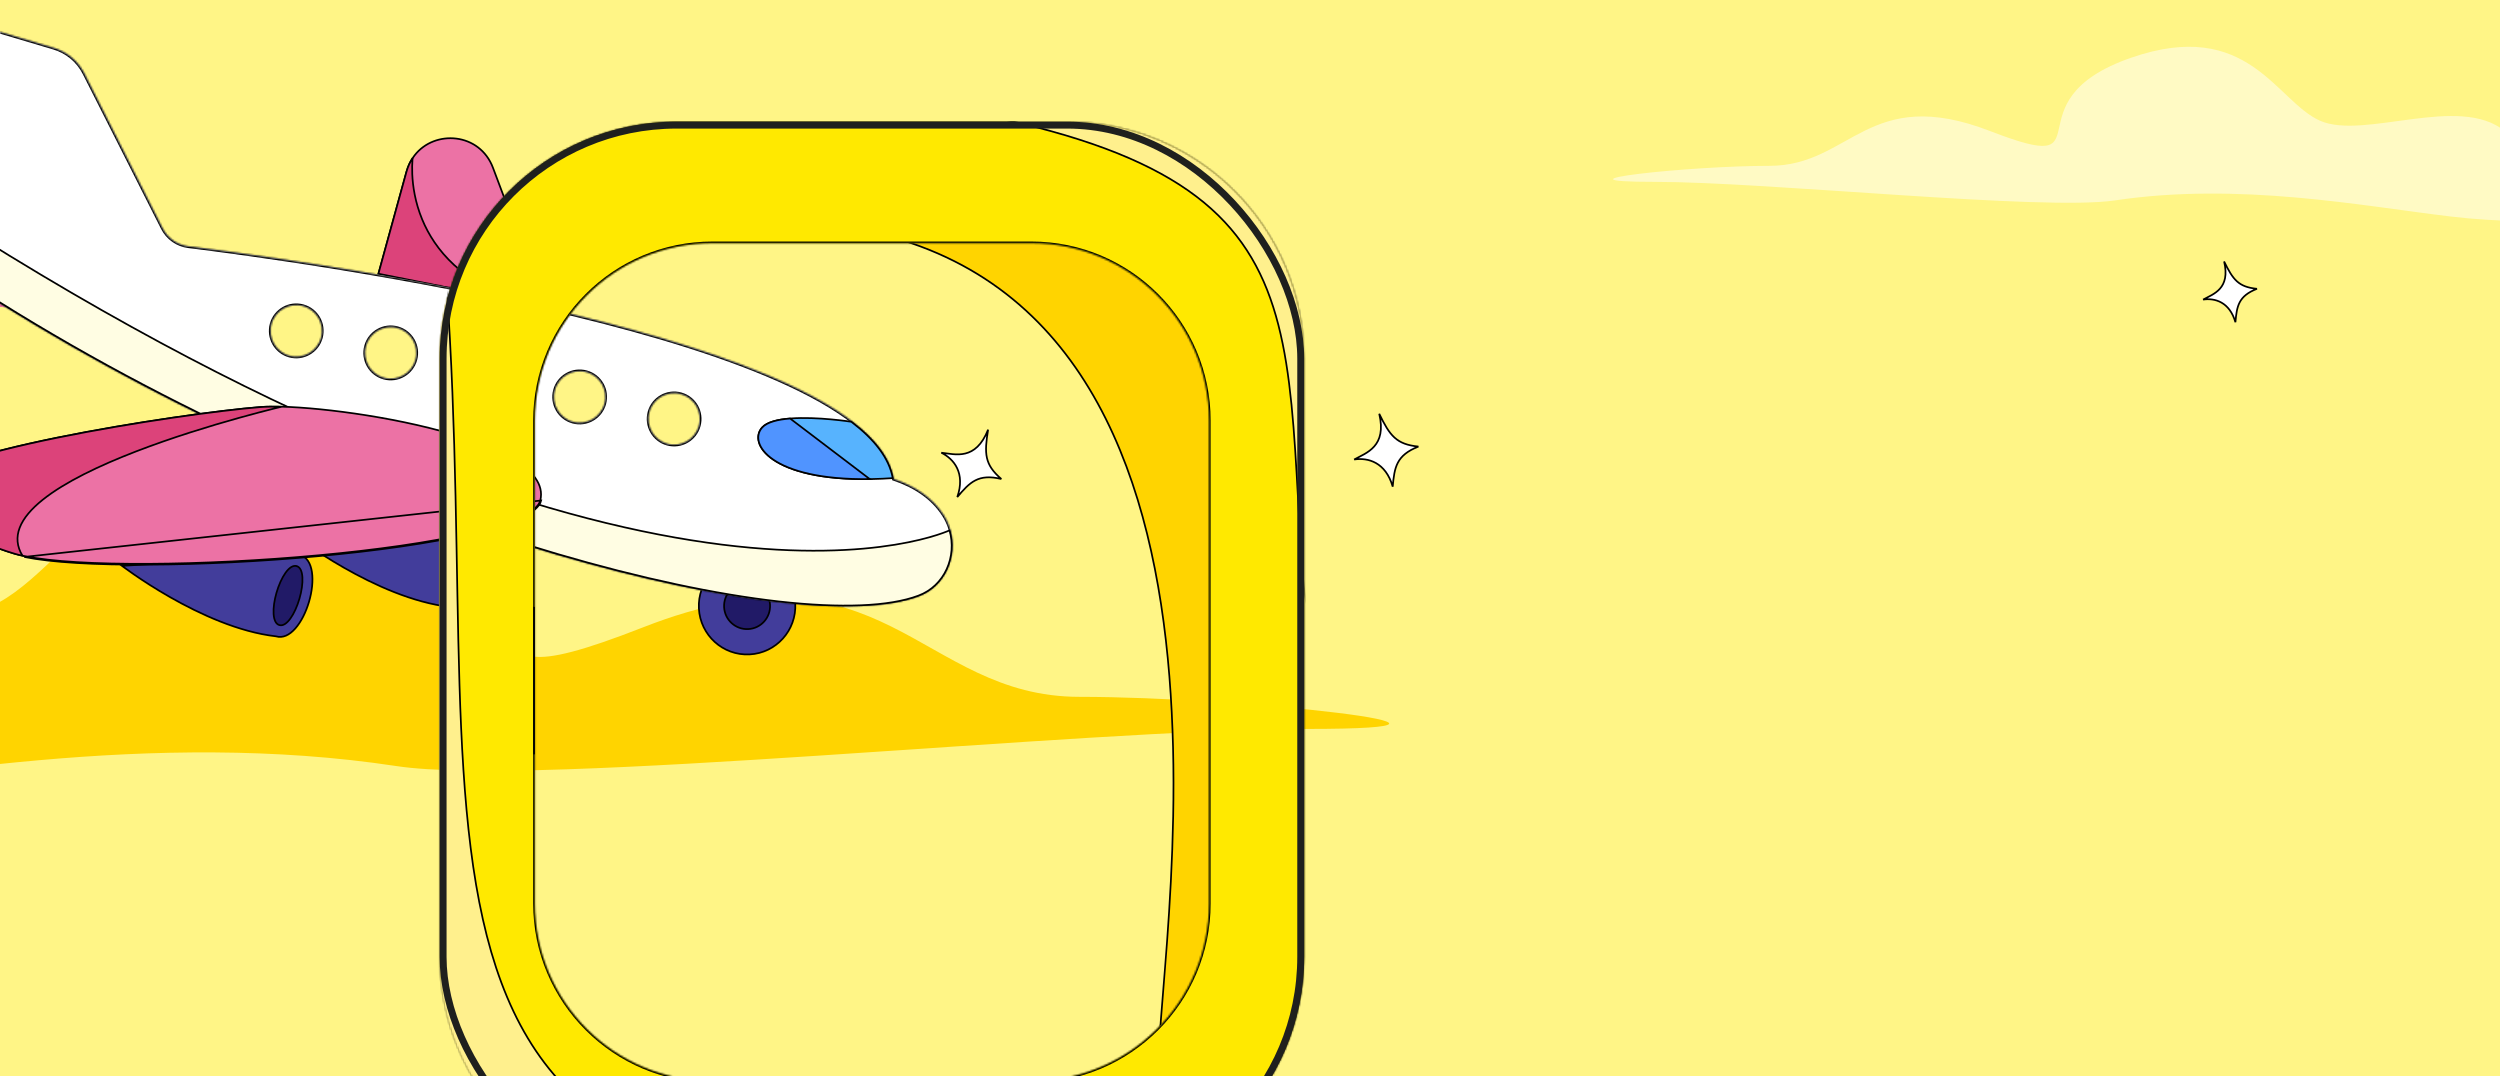 <svg width="1440" height="620" viewBox="0 0 1440 620" fill="none" xmlns="http://www.w3.org/2000/svg">
<rect x="0" y="0" width="1440" height="620" fill="#333333" stroke="none"/>
<g clip-path="url(#clip0_127_1322)">
<rect width="1440" height="620" fill="#FFF586"/>
<path d="M-453.245 401.379C-642.021 410.623 -370.876 486.06 -154.016 459.799C-52.35 447.487 87.28 419.868 228.271 441.247C309.813 453.613 623.066 419.868 752.812 419.868C882.557 419.868 714.493 401.379 621.818 401.379C529.143 401.379 509.481 306.923 370.468 361.321C231.456 415.719 354.177 327.297 209.604 276.65C76.427 229.996 44.774 326.824 -5.27 349.334C-55.315 371.843 -163.991 318.182 -215.753 361.321C-267.514 404.461 -264.469 392.135 -453.245 401.379Z" fill="#FFD400"/>
<path d="M458.075 347.652C458.87 363.05 447.085 376.164 431.755 376.945C416.424 377.725 403.352 365.877 402.557 350.479C401.763 335.082 413.548 321.968 428.878 321.187C444.208 320.406 457.281 332.255 458.075 347.652Z" fill="#423D9B" stroke="black"/>
<path d="M443.549 348.392C443.928 355.733 438.309 361.984 431.002 362.356C423.694 362.728 417.462 357.08 417.083 349.74C416.704 342.399 422.323 336.147 429.631 335.775C436.938 335.403 443.17 341.051 443.549 348.392Z" fill="#211A67" stroke="black"/>
<path d="M238.788 89.51L238.79 89.507C250.45 74.461 276.333 76.371 283.961 96.648L283.961 96.648L314.155 176.878L217.971 157.667L234.138 98.904C235.147 95.261 236.731 92.131 238.788 89.51Z" fill="#EC72A5" stroke="black"/>
<path d="M243.166 126.362C250.374 143.824 266.165 163.102 299.966 174.049L217.97 157.672L234.136 98.915C234.136 98.915 234.136 98.915 234.136 98.914C234.953 95.964 236.147 93.349 237.665 91.07C237.633 91.401 237.601 91.772 237.57 92.18C237.425 94.125 237.317 96.919 237.465 100.332C237.76 107.154 239.077 116.455 243.166 126.362Z" fill="#DC437A" stroke="black"/>
<path d="M70.264 325.94L172.901 319.644C176.764 320.837 178.928 324.505 179.68 329.498C180.436 334.516 179.732 340.735 177.981 346.673C176.229 352.611 173.446 358.211 170.091 362.006C166.729 365.808 162.894 367.699 158.979 366.534L158.937 366.521L158.894 366.516C137.517 364.062 115.101 353.729 98.001 343.983C89.457 339.114 82.252 334.398 77.184 330.899C74.651 329.15 72.651 327.706 71.286 326.7C70.892 326.409 70.55 326.154 70.264 325.94Z" fill="#423D9B" stroke="black"/>
<path d="M160.881 360.044C159.891 359.749 159.131 359.034 158.582 357.936C158.028 356.83 157.702 355.357 157.591 353.622C157.368 350.153 158.013 345.762 159.24 341.483C160.502 337.08 162.365 332.848 164.48 329.905C165.538 328.432 166.641 327.309 167.738 326.64C168.826 325.976 169.883 325.773 170.901 326.076L171.042 325.596L170.901 326.076C171.898 326.373 172.662 327.097 173.212 328.209C173.767 329.329 174.091 330.82 174.196 332.576C174.407 336.086 173.739 340.523 172.486 344.829C171.216 349.195 169.359 353.377 167.256 356.279C166.204 357.732 165.109 358.837 164.02 359.495C162.94 360.147 161.892 360.345 160.881 360.044Z" fill="#211A67" stroke="black"/>
<path d="M170.49 309.026L273.127 302.73C276.99 303.923 279.155 307.592 279.906 312.584C280.662 317.602 279.959 323.822 278.207 329.759C276.456 335.697 273.673 341.297 270.318 345.092C266.956 348.894 263.12 350.785 259.205 349.62L259.163 349.607L259.12 349.602C237.744 347.148 215.327 336.815 198.227 327.069C189.683 322.2 182.479 317.484 177.411 313.986C174.877 312.237 172.878 310.792 171.513 309.786C171.118 309.495 170.776 309.24 170.49 309.026Z" fill="#423D9B" stroke="black"/>
<path d="M260.847 343.879C264.728 345.036 270.184 338.156 273.034 328.512C275.884 318.869 275.049 310.114 271.168 308.957C267.287 307.801 261.831 314.681 258.981 324.324C256.131 333.968 256.966 342.723 260.847 343.879Z" fill="#211A67"/>
<path d="M-55.4 169.331C-56.543 168.991 -57.716 168.641 -58.902 168.221C-70.749 164.424 -83.993 158.526 -86.127 152.097C-90.525 138.763 -30.076 133.588 -6.174 134.44C11.639 135.096 68.073 150.821 68.275 168.127C68.454 183.237 -27.515 177.634 -55.4 169.331Z" fill="#EC72A5"/>
<mask id="path-11-inside-1_127_1322" fill="white">
<path fill-rule="evenodd" clip-rule="evenodd" d="M514.809 275.87C501.691 194.193 171.12 149.606 108.53 141.883C102.147 141.095 96.585 137.168 93.676 131.414L48.611 42.281C45.007 35.152 38.636 29.826 30.997 27.555L-1.685 17.837C-7.897 15.99 -14.124 20.68 -14.091 27.179L-13.456 150.809C-13.406 160.531 -8.449 169.611 -0.222 174.75C217.005 310.445 461.697 368.813 529.126 343.495C547.589 336.562 554.258 313.299 543.596 296.662C537.294 286.829 527.107 279.954 514.809 275.87ZM166.736 204.88C174.609 207.042 182.724 202.371 184.879 194.474C187.024 186.61 182.402 178.477 174.53 176.314C166.657 174.152 158.551 178.79 156.405 186.654C154.251 194.551 158.864 202.717 166.736 204.88ZM239.293 207.157C237.139 215.054 229.023 219.724 221.151 217.562C213.278 215.399 208.665 207.233 210.82 199.336C212.965 191.472 221.072 186.834 228.944 188.996C236.817 191.159 241.439 199.292 239.293 207.157ZM275.565 230.243C283.437 232.406 291.553 227.735 293.707 219.838C295.853 211.974 291.231 203.84 283.359 201.678C275.486 199.516 267.38 204.153 265.234 212.018C263.079 219.915 267.692 228.081 275.565 230.243ZM348.122 232.52C345.968 240.417 337.852 245.087 329.98 242.925C322.107 240.763 317.494 232.596 319.649 224.699C321.794 216.835 329.901 212.198 337.773 214.36C345.646 216.522 350.268 224.656 348.122 232.52ZM384.394 255.607C392.266 257.77 400.382 253.099 402.537 245.202C404.682 237.338 400.06 229.204 392.188 227.042C384.315 224.88 376.209 229.517 374.063 237.381C371.908 245.278 376.522 253.445 384.394 255.607Z"/>
</mask>
<path fill-rule="evenodd" clip-rule="evenodd" d="M514.809 275.87C501.691 194.193 171.12 149.606 108.53 141.883C102.147 141.095 96.585 137.168 93.676 131.414L48.611 42.281C45.007 35.152 38.636 29.826 30.997 27.555L-1.685 17.837C-7.897 15.99 -14.124 20.68 -14.091 27.179L-13.456 150.809C-13.406 160.531 -8.449 169.611 -0.222 174.75C217.005 310.445 461.697 368.813 529.126 343.495C547.589 336.562 554.258 313.299 543.596 296.662C537.294 286.829 527.107 279.954 514.809 275.87ZM166.736 204.88C174.609 207.042 182.724 202.371 184.879 194.474C187.024 186.61 182.402 178.477 174.53 176.314C166.657 174.152 158.551 178.79 156.405 186.654C154.251 194.551 158.864 202.717 166.736 204.88ZM239.293 207.157C237.139 215.054 229.023 219.724 221.151 217.562C213.278 215.399 208.665 207.233 210.82 199.336C212.965 191.472 221.072 186.834 228.944 188.996C236.817 191.159 241.439 199.292 239.293 207.157ZM275.565 230.243C283.437 232.406 291.553 227.735 293.707 219.838C295.853 211.974 291.231 203.84 283.359 201.678C275.486 199.516 267.38 204.153 265.234 212.018C263.079 219.915 267.692 228.081 275.565 230.243ZM348.122 232.52C345.968 240.417 337.852 245.087 329.98 242.925C322.107 240.763 317.494 232.596 319.649 224.699C321.794 216.835 329.901 212.198 337.773 214.36C345.646 216.522 350.268 224.656 348.122 232.52ZM384.394 255.607C392.266 257.77 400.382 253.099 402.537 245.202C404.682 237.338 400.06 229.204 392.188 227.042C384.315 224.88 376.209 229.517 374.063 237.381C371.908 245.278 376.522 253.445 384.394 255.607Z" fill="white"/>
<path d="M108.53 141.883L108.407 142.875L108.53 141.883ZM514.809 275.87L513.822 276.028L513.918 276.628L514.494 276.819L514.809 275.87ZM93.676 131.414L92.783 131.865L92.783 131.865L93.676 131.414ZM48.611 42.281L49.503 41.83L48.611 42.281ZM30.997 27.555L31.282 26.596L30.997 27.555ZM-1.685 17.837L-1.97 18.796L-1.97 18.796L-1.685 17.837ZM-14.091 27.179L-13.091 27.174L-13.091 27.174L-14.091 27.179ZM-13.456 150.809L-12.456 150.804L-13.456 150.809ZM-0.222 174.75L-0.752 175.598L-0.222 174.75ZM529.126 343.495L529.477 344.431L529.126 343.495ZM543.596 296.662L542.754 297.202L543.596 296.662ZM184.879 194.474L185.843 194.738L185.843 194.738L184.879 194.474ZM166.736 204.88L167.001 203.915L167.001 203.915L166.736 204.88ZM174.53 176.314L174.795 175.35L174.53 176.314ZM156.405 186.654L157.37 186.917L156.405 186.654ZM221.151 217.562L220.886 218.526L221.151 217.562ZM239.293 207.157L238.328 206.893L239.293 207.157ZM210.82 199.336L211.784 199.599L210.82 199.336ZM228.944 188.996L228.679 189.961L228.944 188.996ZM293.707 219.838L292.743 219.575L293.707 219.838ZM275.565 230.243L275.83 229.279L275.565 230.243ZM283.359 201.678L283.623 200.714L283.359 201.678ZM265.234 212.018L264.269 211.754L265.234 212.018ZM329.98 242.925L329.715 243.89L329.98 242.925ZM348.122 232.52L349.087 232.783L348.122 232.52ZM319.649 224.699L318.684 224.436L319.649 224.699ZM337.773 214.36L337.509 215.324L337.773 214.36ZM402.537 245.202L403.501 245.465L402.537 245.202ZM384.394 255.607L384.659 254.643L384.394 255.607ZM392.188 227.042L391.923 228.006L392.188 227.042ZM374.063 237.381L375.028 237.645L374.063 237.381ZM108.407 142.875C139.692 146.736 237.937 159.808 329.986 182.116C376.017 193.271 420.449 206.725 454.173 222.469C471.036 230.342 485.178 238.768 495.497 247.734C505.823 256.706 512.234 266.142 513.822 276.028L515.796 275.711C514.105 265.178 507.316 255.354 496.808 246.224C486.294 237.088 471.969 228.57 455.018 220.657C421.115 204.829 376.532 191.338 330.457 180.172C238.293 157.836 139.957 144.753 108.652 140.89L108.407 142.875ZM92.783 131.865C95.842 137.915 101.691 142.047 108.407 142.875L108.652 140.89C102.602 140.144 97.328 136.421 94.568 130.963L92.783 131.865ZM47.719 42.732L92.783 131.865L94.568 130.963L49.503 41.83L47.719 42.732ZM30.712 28.513C38.087 30.706 44.238 35.848 47.719 42.732L49.503 41.83C45.775 34.456 39.186 28.946 31.282 26.596L30.712 28.513ZM-1.97 18.796L30.712 28.513L31.282 26.596L-1.4 16.878L-1.97 18.796ZM-13.091 27.174C-13.121 21.341 -7.534 17.141 -1.97 18.796L-1.4 16.878C-8.259 14.839 -15.128 20.018 -15.091 27.184L-13.091 27.174ZM-12.456 150.804L-13.091 27.174L-15.091 27.184L-14.456 150.815L-12.456 150.804ZM0.308 173.901C-7.621 168.948 -12.408 160.191 -12.456 150.804L-14.456 150.815C-14.404 160.872 -9.276 170.273 -0.752 175.598L0.308 173.901ZM528.774 342.559C512.152 348.8 484.418 349.927 448.628 345.898C412.883 341.874 369.245 332.725 320.908 318.543C224.234 290.177 108.839 241.697 0.308 173.901L-0.752 175.598C107.945 243.497 223.509 292.049 320.345 320.462C368.763 334.668 412.517 343.845 448.405 347.885C484.247 351.92 512.385 350.849 529.477 344.431L528.774 342.559ZM542.754 297.202C553.105 313.353 546.587 335.87 528.774 342.559L529.477 344.431C548.591 337.254 555.411 313.245 544.437 296.122L542.754 297.202ZM514.494 276.819C526.636 280.852 536.607 287.61 542.754 297.202L544.437 296.122C537.981 286.048 527.577 279.057 515.124 274.921L514.494 276.819ZM183.914 194.211C181.904 201.58 174.335 205.93 167.001 203.915L166.472 205.844C174.882 208.154 183.545 203.163 185.843 194.738L183.914 194.211ZM174.265 177.279C181.605 179.295 185.915 186.878 183.914 194.211L185.843 194.738C188.134 186.342 183.2 177.659 174.795 175.35L174.265 177.279ZM157.37 186.917C159.37 179.585 166.927 175.263 174.265 177.279L174.795 175.35C166.388 173.041 157.732 177.994 155.441 186.39L157.37 186.917ZM167.001 203.915C159.666 201.9 155.359 194.287 157.37 186.917L155.441 186.39C153.142 194.814 158.062 203.534 166.472 205.844L167.001 203.915ZM220.886 218.526C229.297 220.836 237.959 215.845 240.258 207.42L238.328 206.893C236.318 214.262 228.749 218.612 221.415 216.597L220.886 218.526ZM209.855 199.072C207.557 207.496 212.476 216.216 220.886 218.526L221.415 216.597C214.08 214.583 209.773 206.969 211.784 199.599L209.855 199.072ZM229.209 188.032C220.802 185.723 212.146 190.676 209.855 199.072L211.784 199.599C213.785 192.267 221.341 187.945 228.679 189.961L229.209 188.032ZM240.258 207.42C242.548 199.024 237.614 190.341 229.209 188.032L228.679 189.961C236.019 191.977 240.329 199.56 238.328 206.893L240.258 207.42ZM292.743 219.575C290.732 226.944 283.164 231.293 275.83 229.279L275.3 231.208C283.711 233.518 292.373 228.527 294.672 220.102L292.743 219.575ZM283.094 202.642C290.433 204.658 294.743 212.242 292.743 219.575L294.672 220.102C296.963 211.706 292.029 203.022 283.623 200.714L283.094 202.642ZM266.199 212.281C268.199 204.949 275.755 200.627 283.094 202.642L283.623 200.714C275.217 198.405 266.56 203.358 264.269 211.754L266.199 212.281ZM275.83 229.279C268.494 227.264 264.188 219.651 266.199 212.281L264.269 211.754C261.971 220.178 266.89 228.898 275.3 231.208L275.83 229.279ZM329.715 243.89C338.126 246.2 346.788 241.208 349.087 232.783L347.158 232.257C345.147 239.626 337.578 243.975 330.244 241.961L329.715 243.89ZM318.684 224.436C316.386 232.86 321.305 241.58 329.715 243.89L330.244 241.961C322.909 239.946 318.603 232.333 320.613 224.963L318.684 224.436ZM338.038 213.396C329.632 211.086 320.975 216.039 318.684 224.436L320.613 224.963C322.614 217.631 330.17 213.309 337.509 215.324L338.038 213.396ZM349.087 232.783C351.377 224.388 346.443 215.704 338.038 213.396L337.509 215.324C344.848 217.34 349.158 224.924 347.158 232.257L349.087 232.783ZM401.572 244.939C399.561 252.308 391.993 256.657 384.659 254.643L384.129 256.572C392.54 258.882 401.203 253.89 403.501 245.465L401.572 244.939ZM391.923 228.006C399.262 230.022 403.573 237.606 401.572 244.939L403.501 245.465C405.792 237.07 400.858 228.386 392.452 226.078L391.923 228.006ZM375.028 237.645C377.028 230.313 384.585 225.991 391.923 228.006L392.452 226.078C384.046 223.769 375.389 228.721 373.098 237.118L375.028 237.645ZM384.659 254.643C377.324 252.628 373.017 245.015 375.028 237.645L373.098 237.118C370.8 245.542 375.72 254.262 384.129 256.572L384.659 254.643Z" fill="black" mask="url(#path-11-inside-1_127_1322)"/>
<path d="M528.952 343.113L528.95 343.114C512.213 349.385 484.379 350.48 448.577 346.432C412.797 342.385 369.13 333.211 320.772 319.004C224.055 290.591 108.613 242.061 0.034 174.226L0.034 174.226C-8.022 169.202 -12.957 160.268 -12.955 150.672L-12.955 150.67L-13.008 135.86C185.184 259.933 325.193 302.334 415.712 313.689C461.03 319.375 493.942 317.278 515.537 313.753C526.333 311.991 534.3 309.872 539.573 308.192C542.21 307.351 544.173 306.62 545.479 306.098C546.111 305.846 546.589 305.642 546.916 305.498C551.289 320.466 544.208 337.49 528.952 343.113Z" fill="#FFFDE3" stroke="black"/>
<path d="M490.243 242.924C490.304 242.934 490.353 242.941 490.389 242.947C503.699 253.089 512.173 263.893 514.235 275.402C510.152 275.674 506.25 275.849 502.557 275.934L502.528 275.925L502.45 275.927C473.009 276.526 455.016 271.288 445.476 264.786C440.708 261.536 438.083 257.993 437.153 254.736C436.228 251.495 436.966 248.498 439.005 246.24L439.007 246.237C440.376 244.7 442.601 243.533 445.442 242.684C448.273 241.837 451.663 241.321 455.302 241.047L455.303 241.047C463.031 240.45 471.818 240.926 478.685 241.555C482.116 241.868 485.063 242.22 487.152 242.492C488.196 242.629 489.025 242.745 489.593 242.828C489.877 242.869 490.096 242.902 490.243 242.924Z" fill="#57B3FE" stroke="black"/>
<path d="M311.238 288.164L311.238 288.165C310.842 289.849 309.633 291.542 307.605 293.231C305.581 294.917 302.782 296.564 299.284 298.164C292.289 301.362 282.578 304.334 270.892 307.045C247.528 312.463 216.36 316.814 183.457 319.849C150.557 322.884 115.937 324.601 85.675 324.757C55.401 324.913 29.525 323.505 14.092 320.303L14.09 320.303C11.946 319.866 10.019 319.392 8.306 318.882C-3.334 315.416 -15.187 310.366 -24.826 303.986C-34.474 297.6 -41.844 289.921 -44.623 281.219C-44.962 280.154 -44.775 279.054 -44.032 277.885C-43.281 276.702 -41.975 275.473 -40.133 274.212C-36.452 271.691 -30.769 269.133 -23.579 266.592C-9.211 261.515 11.034 256.553 32.929 252.092C76.716 243.171 127.017 236.271 149.903 234.454L149.904 234.454C167.161 233.043 209.793 237.209 247.01 246.436C265.616 251.049 282.822 256.916 294.81 263.957C300.804 267.479 305.459 271.274 308.339 275.321C311.209 279.355 312.311 283.629 311.238 288.164ZM311.724 288.281C304.827 317.588 75.944 333.649 13.991 320.793L311.724 288.281Z" fill="#EC72A5" stroke="black"/>
<path d="M149.928 234.488L149.929 234.488C153.111 234.228 157.21 234.172 162.009 234.309C160.857 234.589 159.448 234.936 157.807 235.348C152.885 236.582 145.887 238.396 137.585 240.713C120.983 245.347 99.156 251.995 78.276 260.053C57.407 268.106 37.435 277.584 24.575 287.89C18.146 293.041 13.447 298.437 11.329 304.009C9.324 309.286 9.65 314.687 12.934 320.103C11.25 319.735 9.71 319.343 8.313 318.927C-3.329 315.461 -15.183 310.41 -24.823 304.03C-34.472 297.643 -41.843 289.963 -44.622 281.26C-44.962 280.195 -44.774 279.094 -44.032 277.925C-43.281 276.742 -41.974 275.512 -40.132 274.251C-36.451 271.73 -30.766 269.172 -23.576 266.631C-9.206 261.553 11.042 256.59 32.94 252.129C76.732 243.206 127.038 236.305 149.928 234.488Z" fill="#DC437A" stroke="black"/>
<path d="M501.003 275.957C472.417 276.359 454.858 271.187 445.475 264.792C440.707 261.542 438.083 258 437.153 254.744C436.227 251.503 436.966 248.506 439.004 246.249L439.007 246.246C440.375 244.709 442.6 243.542 445.44 242.693C448.223 241.861 451.544 241.348 455.111 241.071L501.003 275.957Z" fill="#5094FF" stroke="black"/>
<path d="M40.404 57.737C53.885 74.368 70.102 107.043 75.145 127.868C64.349 114.581 52.927 92.572 46.623 76.497C44.194 70.421 41.987 64.235 40.404 57.737Z" fill="white"/>
<path fill-rule="evenodd" clip-rule="evenodd" d="M326.797 132.774C395.819 111.454 552.255 76.91 625.828 109.289C710.106 146.379 719.994 189.764 730.177 234.445C731.106 238.52 732.037 242.606 733.027 246.699C738.591 269.692 724.583 373.2 711.264 471.627C701.89 540.896 692.856 607.649 691.225 642.049L653.484 639.093C661.778 629.175 666.787 616.798 667.682 601.584C668.172 593.251 668.997 583.104 669.94 571.496C681.743 426.292 712.131 52.449 338.646 140.82L305.597 182.471C311.22 157.58 318.201 139.843 326.797 132.774ZM296.026 241.256C282.428 355.599 283.128 527.767 287.317 610.413L307.467 611.991L296.026 241.256Z" fill="#FFD400"/>
<path d="M625.828 109.289L626.029 108.832L625.828 109.289ZM326.797 132.774L326.65 132.296L326.556 132.325L326.48 132.388L326.797 132.774ZM730.177 234.445L730.664 234.334L730.177 234.445ZM733.027 246.699L733.513 246.582L733.027 246.699ZM711.264 471.627L711.759 471.694L711.264 471.627ZM691.225 642.049L691.186 642.547L691.699 642.587L691.724 642.072L691.225 642.049ZM653.484 639.093L653.1 638.772L652.479 639.515L653.445 639.591L653.484 639.093ZM667.682 601.584L667.183 601.555L667.682 601.584ZM669.94 571.496L669.442 571.456L669.94 571.496ZM338.646 140.82L338.531 140.333L338.363 140.373L338.255 140.509L338.646 140.82ZM305.597 182.471L305.11 182.361L305.989 182.782L305.597 182.471ZM296.026 241.256L296.525 241.241L295.53 241.197L296.026 241.256ZM287.317 610.413L286.818 610.438L286.841 610.877L287.278 610.911L287.317 610.413ZM307.467 611.991L307.428 612.489L307.984 612.533L307.967 611.976L307.467 611.991ZM626.029 108.832C607.554 100.701 583.911 96.784 557.791 95.801C531.664 94.818 503.026 96.77 474.543 100.399C417.576 107.657 361.183 121.63 326.65 132.296L326.945 133.251C361.433 122.598 417.769 108.64 474.669 101.39C503.118 97.766 531.698 95.82 557.753 96.8C583.814 97.781 607.315 101.688 625.626 109.746L626.029 108.832ZM730.664 234.334C725.575 212.002 720.541 189.896 706.202 168.74C691.856 147.575 668.229 127.404 626.029 108.832L625.626 109.746C667.705 128.265 691.162 148.331 705.375 169.301C719.594 190.28 724.596 212.207 729.69 234.556L730.664 234.334ZM733.513 246.582C732.524 242.492 731.593 238.409 730.664 234.334L729.69 234.556C730.618 238.63 731.55 242.72 732.542 246.817L733.513 246.582ZM711.759 471.694C718.418 422.483 725.251 371.992 729.723 330.929C731.959 310.399 733.606 292.218 734.346 277.728C735.084 263.263 734.924 252.411 733.513 246.582L732.542 246.817C733.913 252.483 734.087 263.192 733.348 277.677C732.61 292.139 730.965 310.298 728.73 330.821C724.259 371.868 717.429 422.345 710.768 471.56L711.759 471.694ZM691.724 642.072C693.354 607.701 702.383 540.977 711.759 471.694L710.768 471.56C701.396 540.816 692.358 607.598 690.726 642.025L691.724 642.072ZM653.445 639.591L691.186 642.547L691.264 641.551L653.523 638.594L653.445 639.591ZM653.867 639.413C662.234 629.408 667.28 616.927 668.181 601.614L667.183 601.555C666.294 616.669 661.321 628.942 653.1 638.772L653.867 639.413ZM668.181 601.614C668.67 593.288 669.495 583.147 670.438 571.537L669.442 571.456C668.499 583.062 667.674 593.215 667.183 601.555L668.181 601.614ZM670.438 571.537C676.338 498.959 686.903 369.08 649.244 268.393C630.407 218.03 599.491 174.928 549.859 149.966C500.232 125.007 431.973 118.224 338.531 140.333L338.761 141.306C432.061 119.23 500.061 126.039 549.41 150.859C598.754 175.676 629.531 218.54 648.308 268.743C685.875 369.185 675.346 498.83 669.442 571.456L670.438 571.537ZM338.255 140.509L305.206 182.161L305.989 182.782L339.038 141.13L338.255 140.509ZM326.48 132.388C322.087 136 318.154 142.292 314.621 150.747C311.083 159.213 307.925 169.9 305.11 182.361L306.085 182.581C308.893 170.151 312.036 159.525 315.543 151.132C319.055 142.728 322.911 136.616 327.114 133.16L326.48 132.388ZM295.53 241.197C281.927 355.579 282.628 527.778 286.818 610.438L287.817 610.388C283.627 527.756 282.929 355.619 296.522 241.315L295.53 241.197ZM287.278 610.911L307.428 612.489L307.506 611.493L287.357 609.915L287.278 610.911ZM295.527 241.272L306.968 612.007L307.967 611.976L296.525 241.241L295.527 241.272Z" fill="black"/>
<mask id="path-21-inside-2_127_1322" fill="white">
<path fill-rule="evenodd" clip-rule="evenodd" d="M389.752 70.065C314.349 70.065 253.223 131.191 253.223 206.593V551.132C253.223 626.534 314.349 687.66 389.752 687.66H614.695C690.097 687.66 751.223 626.534 751.223 551.132V206.594C751.223 131.191 690.097 70.065 614.695 70.065H389.752ZM410.326 140.116C353.873 140.116 308.108 185.881 308.108 242.334V520.395C308.108 576.848 353.873 622.612 410.326 622.612H594.121C650.574 622.612 696.338 576.848 696.338 520.395V242.334C696.338 185.881 650.574 140.116 594.121 140.116H410.326Z"/>
</mask>
<path fill-rule="evenodd" clip-rule="evenodd" d="M389.752 70.065C314.349 70.065 253.223 131.191 253.223 206.593V551.132C253.223 626.534 314.349 687.66 389.752 687.66H614.695C690.097 687.66 751.223 626.534 751.223 551.132V206.594C751.223 131.191 690.097 70.065 614.695 70.065H389.752ZM410.326 140.116C353.873 140.116 308.108 185.881 308.108 242.334V520.395C308.108 576.848 353.873 622.612 410.326 622.612H594.121C650.574 622.612 696.338 576.848 696.338 520.395V242.334C696.338 185.881 650.574 140.116 594.121 140.116H410.326Z" fill="#FFE900"/>
<path d="M254.223 206.593C254.223 131.743 314.901 71.064 389.752 71.064V69.066C313.797 69.066 252.224 130.639 252.224 206.593H254.223ZM254.223 551.132V206.593H252.224V551.132H254.223ZM389.752 686.661C314.901 686.661 254.223 625.982 254.223 551.132H252.224C252.224 627.086 313.797 688.66 389.752 688.66V686.661ZM614.695 686.661H389.752V688.66H614.695V686.661ZM750.224 551.132C750.224 625.982 689.546 686.661 614.695 686.661V688.66C690.649 688.66 752.223 627.086 752.223 551.132H750.224ZM750.224 206.594V551.132H752.223V206.594H750.224ZM614.695 71.064C689.546 71.064 750.224 131.743 750.224 206.594H752.223C752.223 130.639 690.649 69.066 614.695 69.066V71.064ZM389.752 71.064H614.695V69.066H389.752V71.064ZM309.108 242.334C309.108 186.433 354.425 141.115 410.326 141.115V139.117C353.321 139.117 307.109 185.329 307.109 242.334H309.108ZM309.108 520.395V242.334H307.109V520.395H309.108ZM410.326 621.613C354.424 621.613 309.108 576.296 309.108 520.395H307.109C307.109 577.4 353.321 623.612 410.326 623.612V621.613ZM594.121 621.613H410.326V623.612H594.121V621.613ZM695.339 520.395C695.339 576.296 650.022 621.613 594.121 621.613V623.612C651.126 623.612 697.338 577.4 697.338 520.395H695.339ZM695.339 242.334V520.395H697.338V242.334H695.339ZM594.121 141.115C650.022 141.115 695.339 186.432 695.339 242.334H697.338C697.338 185.329 651.126 139.117 594.121 139.117V141.115ZM410.326 141.115H594.121V139.117H410.326V141.115Z" fill="black" mask="url(#path-21-inside-2_127_1322)"/>
<mask id="mask0_127_1322" style="mask-type:alpha" maskUnits="userSpaceOnUse" x="253" y="70" width="499" height="618">
<mask id="path-23-inside-3_127_1322" fill="white">
<path fill-rule="evenodd" clip-rule="evenodd" d="M389.752 70.065C314.349 70.065 253.223 131.191 253.223 206.593V551.132C253.223 626.534 314.349 687.66 389.752 687.66H614.695C690.097 687.66 751.223 626.534 751.223 551.132V206.594C751.223 131.191 690.097 70.065 614.695 70.065H389.752ZM410.734 139.02C354.28 139.02 308.516 184.784 308.516 241.237V519.298C308.516 575.752 354.28 621.516 410.734 621.516H594.528C650.982 621.516 696.746 575.751 696.746 519.298V241.237C696.746 184.784 650.982 139.02 594.528 139.02H410.734Z"/>
</mask>
<path fill-rule="evenodd" clip-rule="evenodd" d="M389.752 70.065C314.349 70.065 253.223 131.191 253.223 206.593V551.132C253.223 626.534 314.349 687.66 389.752 687.66H614.695C690.097 687.66 751.223 626.534 751.223 551.132V206.594C751.223 131.191 690.097 70.065 614.695 70.065H389.752ZM410.734 139.02C354.28 139.02 308.516 184.784 308.516 241.237V519.298C308.516 575.752 354.28 621.516 410.734 621.516H594.528C650.982 621.516 696.746 575.751 696.746 519.298V241.237C696.746 184.784 650.982 139.02 594.528 139.02H410.734Z" fill="#FFF08D"/>
<path d="M254.223 206.593C254.223 131.743 314.901 71.064 389.752 71.064V69.066C313.797 69.066 252.224 130.639 252.224 206.593H254.223ZM254.223 551.132V206.593H252.224V551.132H254.223ZM389.752 686.661C314.901 686.661 254.223 625.982 254.223 551.132H252.224C252.224 627.086 313.797 688.66 389.752 688.66V686.661ZM614.695 686.661H389.752V688.66H614.695V686.661ZM750.224 551.132C750.224 625.982 689.546 686.661 614.695 686.661V688.66C690.649 688.66 752.223 627.086 752.223 551.132H750.224ZM750.224 206.594V551.132H752.223V206.594H750.224ZM614.695 71.064C689.546 71.064 750.224 131.743 750.224 206.594H752.223C752.223 130.639 690.649 69.066 614.695 69.066V71.064ZM389.752 71.064H614.695V69.066H389.752V71.064ZM309.515 241.237C309.515 185.336 354.832 140.019 410.734 140.019V138.02C353.728 138.02 307.517 184.232 307.517 241.237H309.515ZM309.515 519.298V241.237H307.517V519.298H309.515ZM410.734 620.517C354.832 620.517 309.515 575.2 309.515 519.298H307.517C307.517 576.303 353.728 622.515 410.734 622.515V620.517ZM594.528 620.517H410.734V622.515H594.528V620.517ZM695.747 519.298C695.747 575.2 650.43 620.517 594.528 620.517V622.515C651.534 622.515 697.745 576.303 697.745 519.298H695.747ZM695.747 241.237V519.298H697.745V241.237H695.747ZM594.528 140.019C650.43 140.019 695.747 185.336 695.747 241.237H697.745C697.745 184.232 651.534 138.02 594.528 138.02V140.019ZM410.734 140.019H594.528V138.02H410.734V140.019Z" fill="black" mask="url(#path-23-inside-3_127_1322)"/>
</mask>
<g mask="url(#mask0_127_1322)">
<path d="M749.39 317.83C739.26 149.681 752.766 79.45 446.326 49.351C431.871 47.931 648.647 -1.638 753.843 -26.419C773.887 132.865 757.394 450.704 749.39 317.83Z" fill="#FFF08D" stroke="black" stroke-width="0.999"/>
<path d="M251.268 97.62C290.996 455.177 186.525 696.492 541.139 683.249C555.831 682.7 576.716 805.46 504.354 877.477C-184.263 859.516 236.381 -36.36 251.268 97.62Z" fill="#FFF08D" stroke="black" stroke-width="0.999"/>
</g>
<rect x="255.222" y="72.064" width="494.003" height="613.598" rx="134.53" stroke="#1F201E" stroke-width="3.997"/>
<path d="M307.609 349.556V434.5" stroke="black" stroke-width="0.999"/>
<path d="M1269 172.564C1275 169.301 1284.84 166.354 1281.09 150.604C1286.2 161.104 1289.32 165.304 1300 166.354C1289.32 170.554 1288.44 176.292 1287.6 185.604C1284.23 173.858 1275.7 171.549 1269 172.564Z" fill="white" stroke="black"/>
<path d="M780 264.673C787.165 260.758 798.911 257.222 794.434 238.322C800.525 250.922 804.256 255.962 817 257.222C804.256 262.262 803.204 269.147 802.2 280.322C798.184 266.226 788.001 263.456 780 264.673Z" fill="white" stroke="black"/>
<path d="M542.201 260.76C550.315 261.667 561.962 265.517 569.148 247.472C566.901 261.285 567.061 267.554 576.773 275.902C563.444 272.712 558.631 277.745 551.392 286.318C556.197 272.471 549.451 264.357 542.201 260.76Z" fill="white" stroke="black"/>
<path d="M1562.76 95.516C1658.19 100.133 1521.11 137.816 1411.49 124.698C1360.09 118.548 1289.5 104.751 1218.23 115.431C1177 121.607 1018.65 104.751 953.055 104.751C887.465 104.751 972.426 95.516 1019.28 95.516C1066.13 95.516 1076.07 48.333 1146.34 75.506C1216.62 102.679 1154.58 58.51 1227.66 33.211C1294.99 9.906 1310.99 58.274 1336.29 69.518C1361.59 80.762 1416.53 53.956 1442.7 75.506C1468.86 97.055 1467.32 90.898 1562.76 95.516Z" fill="#FFFAC4"/>
</g>
<defs>
<clipPath id="clip0_127_1322">
<rect width="1440" height="620" fill="white"/>
</clipPath>
</defs>
</svg>

